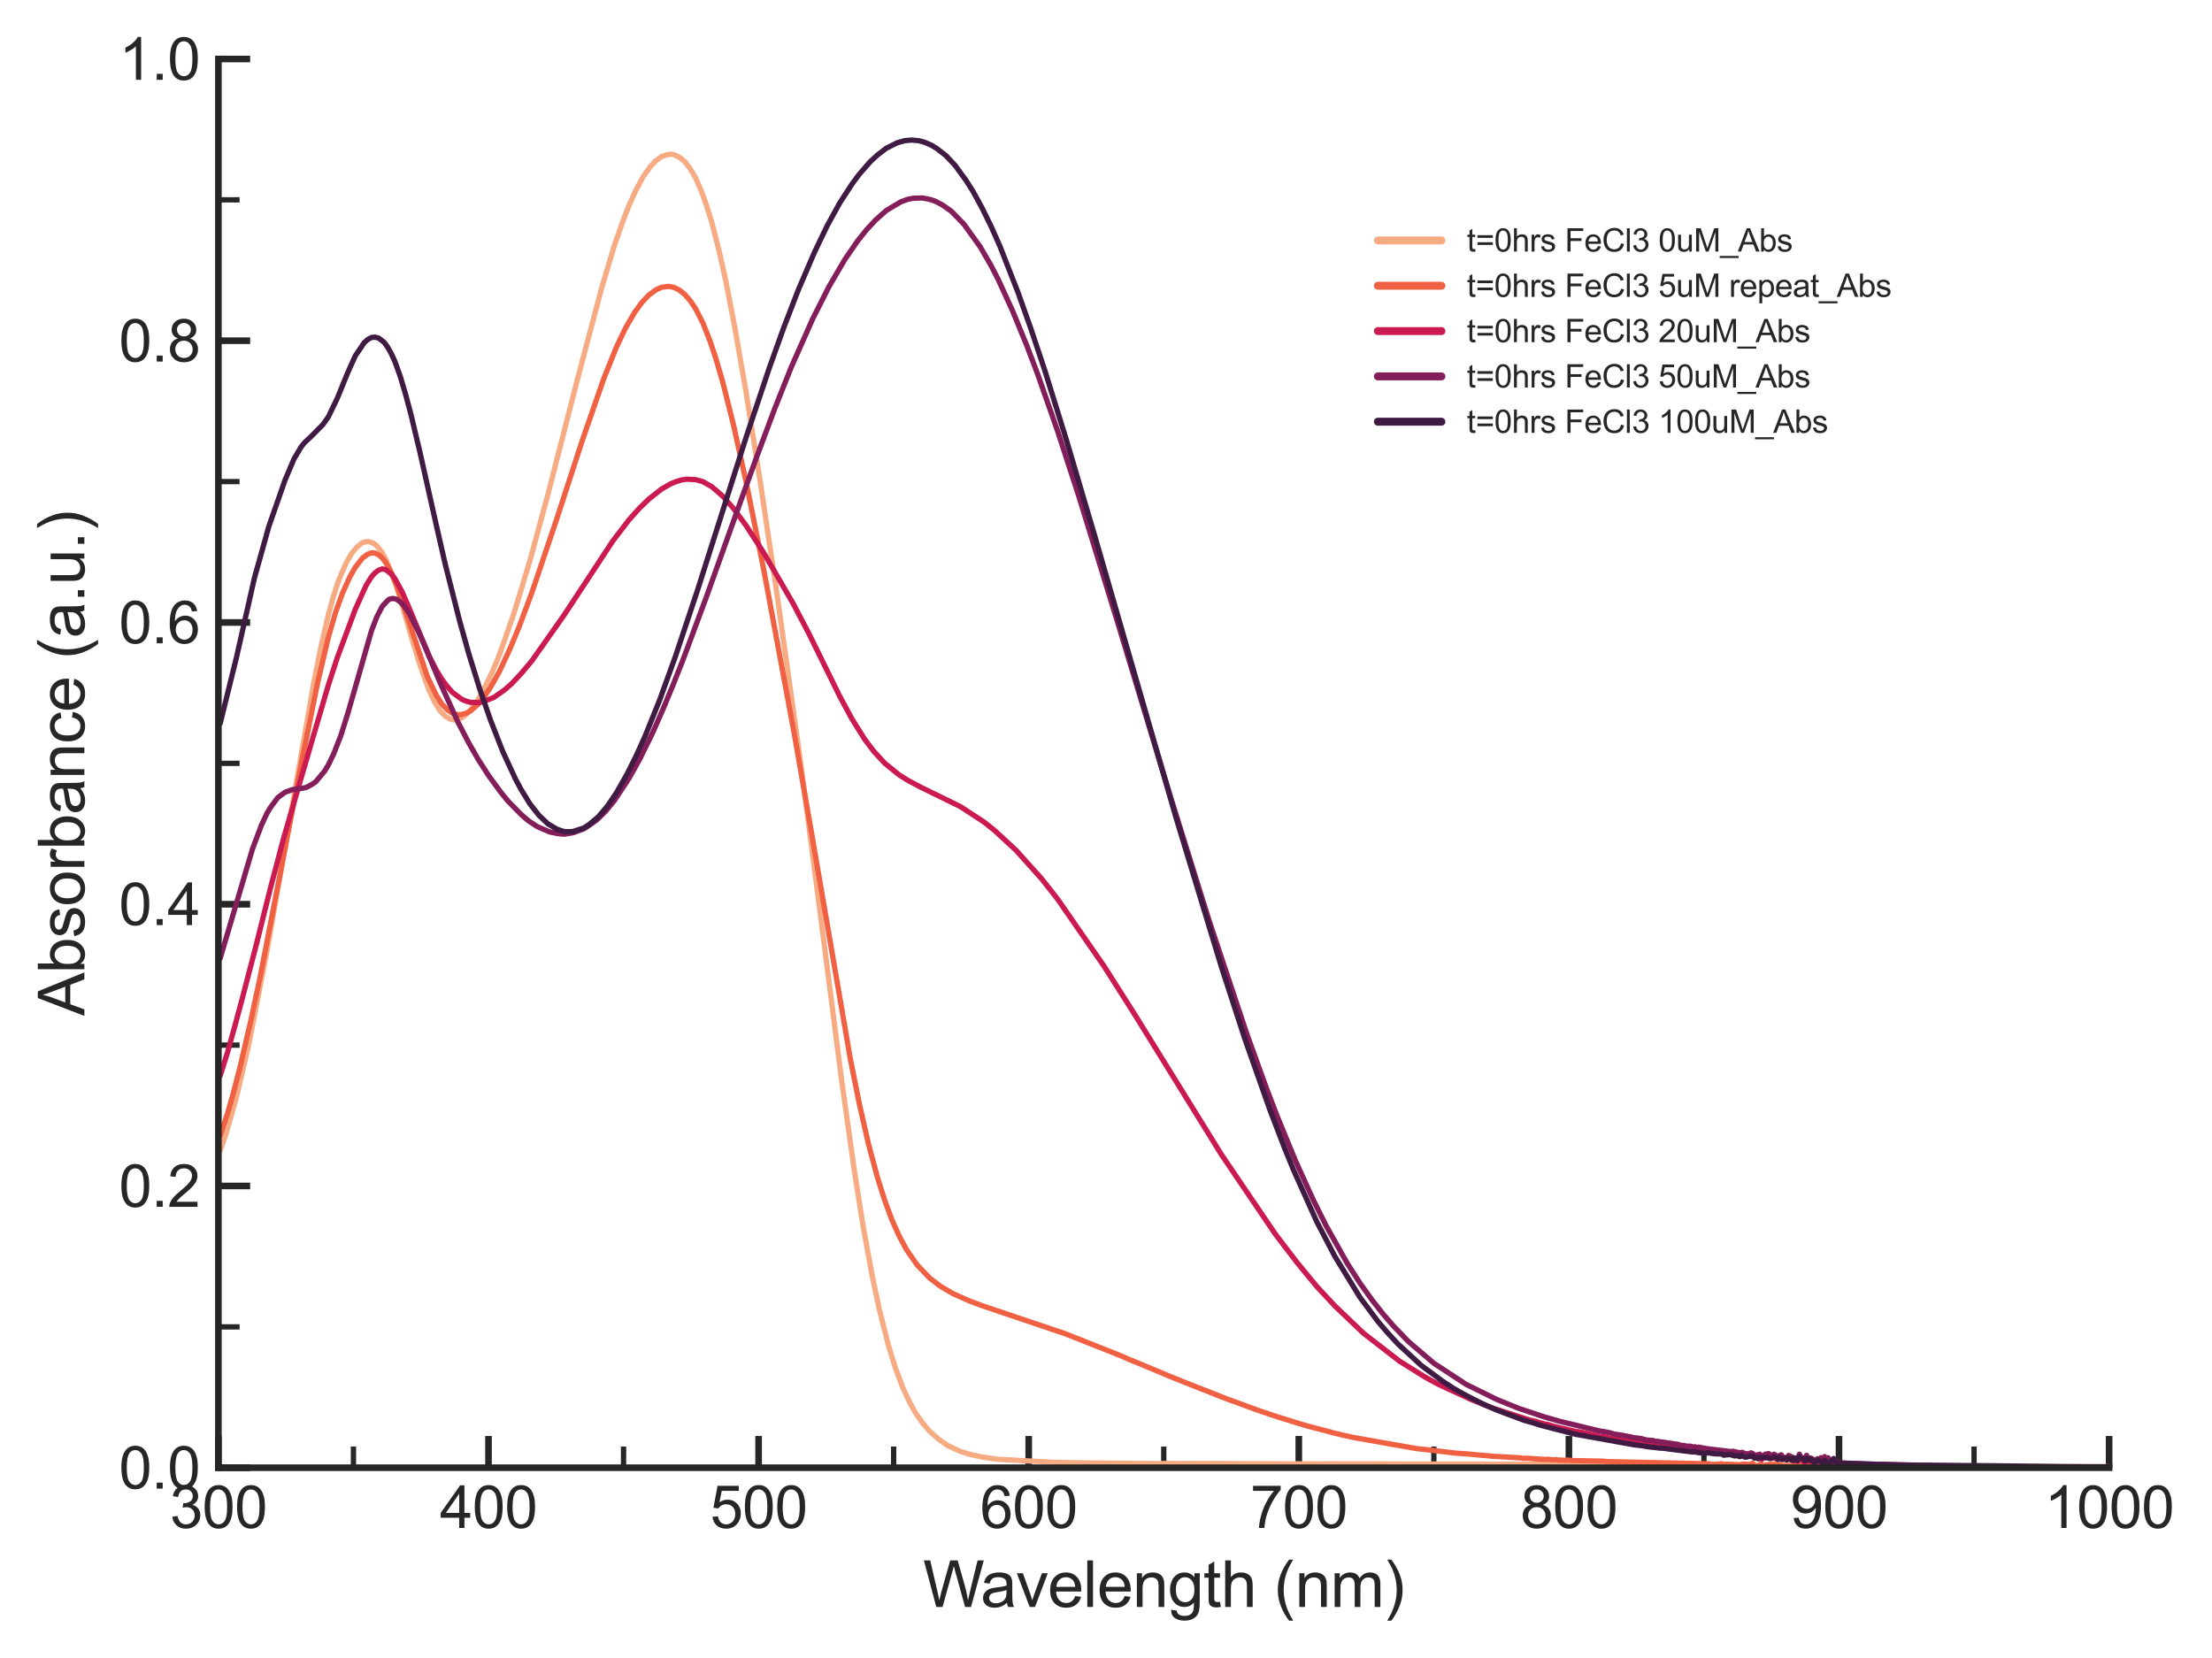 <?xml version="1.0" encoding="utf-8" standalone="no"?>
<!DOCTYPE svg PUBLIC "-//W3C//DTD SVG 1.1//EN"
  "http://www.w3.org/Graphics/SVG/1.1/DTD/svg11.dtd">
<svg xmlns:xlink="http://www.w3.org/1999/xlink" width="417.805pt" height="313.27pt" viewBox="0 0 417.805 313.27" xmlns="http://www.w3.org/2000/svg" version="1.1">
 <defs>
  <style type="text/css">*{stroke-linejoin: round; stroke-linecap: butt}</style>
 </defs>
 <g id="figure_1">
  <g id="patch_1">
   <path d="M 0 313.27 
L 417.805 313.27 
L 417.805 0 
L 0 0 
z
" style="fill: #ffffff"/>
  </g>
  <g id="axes_1">
   <g id="patch_2">
    <path d="M 41.251 277.249 
L 398.371 277.249 
L 398.371 11.137 
L 41.251 11.137 
z
" style="fill: #ffffff"/>
   </g>
   <g id="matplotlib.axis_1">
    <g id="xtick_1">
     <g id="line2d_1">
      <defs>
       <path id="mb8a8bdc6ad" d="M 0 0 
L 0 -6 
" style="stroke: #262626; stroke-width: 1.25"/>
      </defs>
      <g>
       <use xlink:href="#mb8a8bdc6ad" x="41.251" y="277.249" style="fill: #262626; stroke: #262626; stroke-width: 1.25"/>
      </g>
     </g>
     <g id="text_1">
      <!-- 300 -->
      <g style="fill: #262626" transform="translate(32.076 288.622) scale(0.11 -0.11)">
       <defs>
        <path id="ArialMT-33" d="M 269 1209 
L 831 1284 
Q 928 806 1161 595 
Q 1394 384 1728 384 
Q 2125 384 2398 659 
Q 2672 934 2672 1341 
Q 2672 1728 2419 1979 
Q 2166 2231 1775 2231 
Q 1616 2231 1378 2169 
L 1441 2663 
Q 1497 2656 1531 2656 
Q 1891 2656 2178 2843 
Q 2466 3031 2466 3422 
Q 2466 3731 2256 3934 
Q 2047 4138 1716 4138 
Q 1388 4138 1169 3931 
Q 950 3725 888 3313 
L 325 3413 
Q 428 3978 793 4289 
Q 1159 4600 1703 4600 
Q 2078 4600 2393 4439 
Q 2709 4278 2876 4000 
Q 3044 3722 3044 3409 
Q 3044 3113 2884 2869 
Q 2725 2625 2413 2481 
Q 2819 2388 3044 2092 
Q 3269 1797 3269 1353 
Q 3269 753 2831 336 
Q 2394 -81 1725 -81 
Q 1122 -81 723 278 
Q 325 638 269 1209 
z
" transform="scale(0.016)"/>
        <path id="ArialMT-30" d="M 266 2259 
Q 266 3072 433 3567 
Q 600 4063 929 4331 
Q 1259 4600 1759 4600 
Q 2128 4600 2406 4451 
Q 2684 4303 2865 4023 
Q 3047 3744 3150 3342 
Q 3253 2941 3253 2259 
Q 3253 1453 3087 958 
Q 2922 463 2592 192 
Q 2263 -78 1759 -78 
Q 1097 -78 719 397 
Q 266 969 266 2259 
z
M 844 2259 
Q 844 1131 1108 757 
Q 1372 384 1759 384 
Q 2147 384 2411 759 
Q 2675 1134 2675 2259 
Q 2675 3391 2411 3762 
Q 2147 4134 1753 4134 
Q 1366 4134 1134 3806 
Q 844 3388 844 2259 
z
" transform="scale(0.016)"/>
       </defs>
       <use xlink:href="#ArialMT-33"/>
       <use xlink:href="#ArialMT-30" x="55.615"/>
       <use xlink:href="#ArialMT-30" x="111.23"/>
      </g>
     </g>
    </g>
    <g id="xtick_2">
     <g id="line2d_2">
      <g>
       <use xlink:href="#mb8a8bdc6ad" x="92.268" y="277.249" style="fill: #262626; stroke: #262626; stroke-width: 1.25"/>
      </g>
     </g>
     <g id="text_2">
      <!-- 400 -->
      <g style="fill: #262626" transform="translate(83.093 288.622) scale(0.11 -0.11)">
       <defs>
        <path id="ArialMT-34" d="M 2069 0 
L 2069 1097 
L 81 1097 
L 81 1613 
L 2172 4581 
L 2631 4581 
L 2631 1613 
L 3250 1613 
L 3250 1097 
L 2631 1097 
L 2631 0 
L 2069 0 
z
M 2069 1613 
L 2069 3678 
L 634 1613 
L 2069 1613 
z
" transform="scale(0.016)"/>
       </defs>
       <use xlink:href="#ArialMT-34"/>
       <use xlink:href="#ArialMT-30" x="55.615"/>
       <use xlink:href="#ArialMT-30" x="111.23"/>
      </g>
     </g>
    </g>
    <g id="xtick_3">
     <g id="line2d_3">
      <g>
       <use xlink:href="#mb8a8bdc6ad" x="143.286" y="277.249" style="fill: #262626; stroke: #262626; stroke-width: 1.25"/>
      </g>
     </g>
     <g id="text_3">
      <!-- 500 -->
      <g style="fill: #262626" transform="translate(134.11 288.622) scale(0.11 -0.11)">
       <defs>
        <path id="ArialMT-35" d="M 266 1200 
L 856 1250 
Q 922 819 1161 601 
Q 1400 384 1738 384 
Q 2144 384 2425 690 
Q 2706 997 2706 1503 
Q 2706 1984 2436 2262 
Q 2166 2541 1728 2541 
Q 1456 2541 1237 2417 
Q 1019 2294 894 2097 
L 366 2166 
L 809 4519 
L 3088 4519 
L 3088 3981 
L 1259 3981 
L 1013 2750 
Q 1425 3038 1878 3038 
Q 2478 3038 2890 2622 
Q 3303 2206 3303 1553 
Q 3303 931 2941 478 
Q 2500 -78 1738 -78 
Q 1113 -78 717 272 
Q 322 622 266 1200 
z
" transform="scale(0.016)"/>
       </defs>
       <use xlink:href="#ArialMT-35"/>
       <use xlink:href="#ArialMT-30" x="55.615"/>
       <use xlink:href="#ArialMT-30" x="111.23"/>
      </g>
     </g>
    </g>
    <g id="xtick_4">
     <g id="line2d_4">
      <g>
       <use xlink:href="#mb8a8bdc6ad" x="194.303" y="277.249" style="fill: #262626; stroke: #262626; stroke-width: 1.25"/>
      </g>
     </g>
     <g id="text_4">
      <!-- 600 -->
      <g style="fill: #262626" transform="translate(185.127 288.622) scale(0.11 -0.11)">
       <defs>
        <path id="ArialMT-36" d="M 3184 3459 
L 2625 3416 
Q 2550 3747 2413 3897 
Q 2184 4138 1850 4138 
Q 1581 4138 1378 3988 
Q 1113 3794 959 3422 
Q 806 3050 800 2363 
Q 1003 2672 1297 2822 
Q 1591 2972 1913 2972 
Q 2475 2972 2870 2558 
Q 3266 2144 3266 1488 
Q 3266 1056 3080 686 
Q 2894 316 2569 119 
Q 2244 -78 1831 -78 
Q 1128 -78 684 439 
Q 241 956 241 2144 
Q 241 3472 731 4075 
Q 1159 4600 1884 4600 
Q 2425 4600 2770 4297 
Q 3116 3994 3184 3459 
z
M 888 1484 
Q 888 1194 1011 928 
Q 1134 663 1356 523 
Q 1578 384 1822 384 
Q 2178 384 2434 671 
Q 2691 959 2691 1453 
Q 2691 1928 2437 2201 
Q 2184 2475 1800 2475 
Q 1419 2475 1153 2201 
Q 888 1928 888 1484 
z
" transform="scale(0.016)"/>
       </defs>
       <use xlink:href="#ArialMT-36"/>
       <use xlink:href="#ArialMT-30" x="55.615"/>
       <use xlink:href="#ArialMT-30" x="111.23"/>
      </g>
     </g>
    </g>
    <g id="xtick_5">
     <g id="line2d_5">
      <g>
       <use xlink:href="#mb8a8bdc6ad" x="245.32" y="277.249" style="fill: #262626; stroke: #262626; stroke-width: 1.25"/>
      </g>
     </g>
     <g id="text_5">
      <!-- 700 -->
      <g style="fill: #262626" transform="translate(236.144 288.622) scale(0.11 -0.11)">
       <defs>
        <path id="ArialMT-37" d="M 303 3981 
L 303 4522 
L 3269 4522 
L 3269 4084 
Q 2831 3619 2401 2847 
Q 1972 2075 1738 1259 
Q 1569 684 1522 0 
L 944 0 
Q 953 541 1156 1306 
Q 1359 2072 1739 2783 
Q 2119 3494 2547 3981 
L 303 3981 
z
" transform="scale(0.016)"/>
       </defs>
       <use xlink:href="#ArialMT-37"/>
       <use xlink:href="#ArialMT-30" x="55.615"/>
       <use xlink:href="#ArialMT-30" x="111.23"/>
      </g>
     </g>
    </g>
    <g id="xtick_6">
     <g id="line2d_6">
      <g>
       <use xlink:href="#mb8a8bdc6ad" x="296.337" y="277.249" style="fill: #262626; stroke: #262626; stroke-width: 1.25"/>
      </g>
     </g>
     <g id="text_6">
      <!-- 800 -->
      <g style="fill: #262626" transform="translate(287.161 288.622) scale(0.11 -0.11)">
       <defs>
        <path id="ArialMT-38" d="M 1131 2484 
Q 781 2613 612 2850 
Q 444 3088 444 3419 
Q 444 3919 803 4259 
Q 1163 4600 1759 4600 
Q 2359 4600 2725 4251 
Q 3091 3903 3091 3403 
Q 3091 3084 2923 2848 
Q 2756 2613 2416 2484 
Q 2838 2347 3058 2040 
Q 3278 1734 3278 1309 
Q 3278 722 2862 322 
Q 2447 -78 1769 -78 
Q 1091 -78 675 323 
Q 259 725 259 1325 
Q 259 1772 486 2073 
Q 713 2375 1131 2484 
z
M 1019 3438 
Q 1019 3113 1228 2906 
Q 1438 2700 1772 2700 
Q 2097 2700 2305 2904 
Q 2513 3109 2513 3406 
Q 2513 3716 2298 3927 
Q 2084 4138 1766 4138 
Q 1444 4138 1231 3931 
Q 1019 3725 1019 3438 
z
M 838 1322 
Q 838 1081 952 856 
Q 1066 631 1291 507 
Q 1516 384 1775 384 
Q 2178 384 2440 643 
Q 2703 903 2703 1303 
Q 2703 1709 2433 1975 
Q 2163 2241 1756 2241 
Q 1359 2241 1098 1978 
Q 838 1716 838 1322 
z
" transform="scale(0.016)"/>
       </defs>
       <use xlink:href="#ArialMT-38"/>
       <use xlink:href="#ArialMT-30" x="55.615"/>
       <use xlink:href="#ArialMT-30" x="111.23"/>
      </g>
     </g>
    </g>
    <g id="xtick_7">
     <g id="line2d_7">
      <g>
       <use xlink:href="#mb8a8bdc6ad" x="347.354" y="277.249" style="fill: #262626; stroke: #262626; stroke-width: 1.25"/>
      </g>
     </g>
     <g id="text_7">
      <!-- 900 -->
      <g style="fill: #262626" transform="translate(338.179 288.622) scale(0.11 -0.11)">
       <defs>
        <path id="ArialMT-39" d="M 350 1059 
L 891 1109 
Q 959 728 1153 556 
Q 1347 384 1650 384 
Q 1909 384 2104 503 
Q 2300 622 2425 820 
Q 2550 1019 2634 1356 
Q 2719 1694 2719 2044 
Q 2719 2081 2716 2156 
Q 2547 1888 2255 1720 
Q 1963 1553 1622 1553 
Q 1053 1553 659 1965 
Q 266 2378 266 3053 
Q 266 3750 677 4175 
Q 1088 4600 1706 4600 
Q 2153 4600 2523 4359 
Q 2894 4119 3086 3673 
Q 3278 3228 3278 2384 
Q 3278 1506 3087 986 
Q 2897 466 2520 194 
Q 2144 -78 1638 -78 
Q 1100 -78 759 220 
Q 419 519 350 1059 
z
M 2653 3081 
Q 2653 3566 2395 3850 
Q 2138 4134 1775 4134 
Q 1400 4134 1122 3828 
Q 844 3522 844 3034 
Q 844 2597 1108 2323 
Q 1372 2050 1759 2050 
Q 2150 2050 2401 2323 
Q 2653 2597 2653 3081 
z
" transform="scale(0.016)"/>
       </defs>
       <use xlink:href="#ArialMT-39"/>
       <use xlink:href="#ArialMT-30" x="55.615"/>
       <use xlink:href="#ArialMT-30" x="111.23"/>
      </g>
     </g>
    </g>
    <g id="xtick_8">
     <g id="line2d_8">
      <g>
       <use xlink:href="#mb8a8bdc6ad" x="398.371" y="277.249" style="fill: #262626; stroke: #262626; stroke-width: 1.25"/>
      </g>
     </g>
     <g id="text_8">
      <!-- 1000 -->
      <g style="fill: #262626" transform="translate(386.137 288.622) scale(0.11 -0.11)">
       <defs>
        <path id="ArialMT-31" d="M 2384 0 
L 1822 0 
L 1822 3584 
Q 1619 3391 1289 3197 
Q 959 3003 697 2906 
L 697 3450 
Q 1169 3672 1522 3987 
Q 1875 4303 2022 4600 
L 2384 4600 
L 2384 0 
z
" transform="scale(0.016)"/>
       </defs>
       <use xlink:href="#ArialMT-31"/>
       <use xlink:href="#ArialMT-30" x="55.615"/>
       <use xlink:href="#ArialMT-30" x="111.23"/>
       <use xlink:href="#ArialMT-30" x="166.846"/>
      </g>
     </g>
    </g>
    <g id="xtick_9">
     <g id="line2d_9">
      <defs>
       <path id="me069071621" d="M 0 0 
L 0 -4 
" style="stroke: #262626"/>
      </defs>
      <g>
       <use xlink:href="#me069071621" x="66.76" y="277.249" style="fill: #262626; stroke: #262626"/>
      </g>
     </g>
    </g>
    <g id="xtick_10">
     <g id="line2d_10">
      <g>
       <use xlink:href="#me069071621" x="117.777" y="277.249" style="fill: #262626; stroke: #262626"/>
      </g>
     </g>
    </g>
    <g id="xtick_11">
     <g id="line2d_11">
      <g>
       <use xlink:href="#me069071621" x="168.794" y="277.249" style="fill: #262626; stroke: #262626"/>
      </g>
     </g>
    </g>
    <g id="xtick_12">
     <g id="line2d_12">
      <g>
       <use xlink:href="#me069071621" x="219.811" y="277.249" style="fill: #262626; stroke: #262626"/>
      </g>
     </g>
    </g>
    <g id="xtick_13">
     <g id="line2d_13">
      <g>
       <use xlink:href="#me069071621" x="270.828" y="277.249" style="fill: #262626; stroke: #262626"/>
      </g>
     </g>
    </g>
    <g id="xtick_14">
     <g id="line2d_14">
      <g>
       <use xlink:href="#me069071621" x="321.846" y="277.249" style="fill: #262626; stroke: #262626"/>
      </g>
     </g>
    </g>
    <g id="xtick_15">
     <g id="line2d_15">
      <g>
       <use xlink:href="#me069071621" x="372.863" y="277.249" style="fill: #262626; stroke: #262626"/>
      </g>
     </g>
    </g>
    <g id="text_9">
     <!-- Wavelength (nm) -->
     <g style="fill: #262626" transform="translate(174.357 303.544) scale(0.12 -0.12)">
      <defs>
       <path id="ArialMT-57" d="M 1294 0 
L 78 4581 
L 700 4581 
L 1397 1578 
Q 1509 1106 1591 641 
Q 1766 1375 1797 1488 
L 2669 4581 
L 3400 4581 
L 4056 2263 
Q 4303 1400 4413 641 
Q 4500 1075 4641 1638 
L 5359 4581 
L 5969 4581 
L 4713 0 
L 4128 0 
L 3163 3491 
Q 3041 3928 3019 4028 
Q 2947 3713 2884 3491 
L 1913 0 
L 1294 0 
z
" transform="scale(0.016)"/>
       <path id="ArialMT-61" d="M 2588 409 
Q 2275 144 1986 34 
Q 1697 -75 1366 -75 
Q 819 -75 525 192 
Q 231 459 231 875 
Q 231 1119 342 1320 
Q 453 1522 633 1644 
Q 813 1766 1038 1828 
Q 1203 1872 1538 1913 
Q 2219 1994 2541 2106 
Q 2544 2222 2544 2253 
Q 2544 2597 2384 2738 
Q 2169 2928 1744 2928 
Q 1347 2928 1158 2789 
Q 969 2650 878 2297 
L 328 2372 
Q 403 2725 575 2942 
Q 747 3159 1072 3276 
Q 1397 3394 1825 3394 
Q 2250 3394 2515 3294 
Q 2781 3194 2906 3042 
Q 3031 2891 3081 2659 
Q 3109 2516 3109 2141 
L 3109 1391 
Q 3109 606 3145 398 
Q 3181 191 3288 0 
L 2700 0 
Q 2613 175 2588 409 
z
M 2541 1666 
Q 2234 1541 1622 1453 
Q 1275 1403 1131 1340 
Q 988 1278 909 1158 
Q 831 1038 831 891 
Q 831 666 1001 516 
Q 1172 366 1500 366 
Q 1825 366 2078 508 
Q 2331 650 2450 897 
Q 2541 1088 2541 1459 
L 2541 1666 
z
" transform="scale(0.016)"/>
       <path id="ArialMT-76" d="M 1344 0 
L 81 3319 
L 675 3319 
L 1388 1331 
Q 1503 1009 1600 663 
Q 1675 925 1809 1294 
L 2547 3319 
L 3125 3319 
L 1869 0 
L 1344 0 
z
" transform="scale(0.016)"/>
       <path id="ArialMT-65" d="M 2694 1069 
L 3275 997 
Q 3138 488 2766 206 
Q 2394 -75 1816 -75 
Q 1088 -75 661 373 
Q 234 822 234 1631 
Q 234 2469 665 2931 
Q 1097 3394 1784 3394 
Q 2450 3394 2872 2941 
Q 3294 2488 3294 1666 
Q 3294 1616 3291 1516 
L 816 1516 
Q 847 969 1125 678 
Q 1403 388 1819 388 
Q 2128 388 2347 550 
Q 2566 713 2694 1069 
z
M 847 1978 
L 2700 1978 
Q 2663 2397 2488 2606 
Q 2219 2931 1791 2931 
Q 1403 2931 1139 2672 
Q 875 2413 847 1978 
z
" transform="scale(0.016)"/>
       <path id="ArialMT-6c" d="M 409 0 
L 409 4581 
L 972 4581 
L 972 0 
L 409 0 
z
" transform="scale(0.016)"/>
       <path id="ArialMT-6e" d="M 422 0 
L 422 3319 
L 928 3319 
L 928 2847 
Q 1294 3394 1984 3394 
Q 2284 3394 2536 3286 
Q 2788 3178 2913 3003 
Q 3038 2828 3088 2588 
Q 3119 2431 3119 2041 
L 3119 0 
L 2556 0 
L 2556 2019 
Q 2556 2363 2490 2533 
Q 2425 2703 2258 2804 
Q 2091 2906 1866 2906 
Q 1506 2906 1245 2678 
Q 984 2450 984 1813 
L 984 0 
L 422 0 
z
" transform="scale(0.016)"/>
       <path id="ArialMT-67" d="M 319 -275 
L 866 -356 
Q 900 -609 1056 -725 
Q 1266 -881 1628 -881 
Q 2019 -881 2231 -725 
Q 2444 -569 2519 -288 
Q 2563 -116 2559 434 
Q 2191 0 1641 0 
Q 956 0 581 494 
Q 206 988 206 1678 
Q 206 2153 378 2554 
Q 550 2956 876 3175 
Q 1203 3394 1644 3394 
Q 2231 3394 2613 2919 
L 2613 3319 
L 3131 3319 
L 3131 450 
Q 3131 -325 2973 -648 
Q 2816 -972 2473 -1159 
Q 2131 -1347 1631 -1347 
Q 1038 -1347 672 -1080 
Q 306 -813 319 -275 
z
M 784 1719 
Q 784 1066 1043 766 
Q 1303 466 1694 466 
Q 2081 466 2343 764 
Q 2606 1063 2606 1700 
Q 2606 2309 2336 2618 
Q 2066 2928 1684 2928 
Q 1309 2928 1046 2623 
Q 784 2319 784 1719 
z
" transform="scale(0.016)"/>
       <path id="ArialMT-74" d="M 1650 503 
L 1731 6 
Q 1494 -44 1306 -44 
Q 1000 -44 831 53 
Q 663 150 594 308 
Q 525 466 525 972 
L 525 2881 
L 113 2881 
L 113 3319 
L 525 3319 
L 525 4141 
L 1084 4478 
L 1084 3319 
L 1650 3319 
L 1650 2881 
L 1084 2881 
L 1084 941 
Q 1084 700 1114 631 
Q 1144 563 1211 522 
Q 1278 481 1403 481 
Q 1497 481 1650 503 
z
" transform="scale(0.016)"/>
       <path id="ArialMT-68" d="M 422 0 
L 422 4581 
L 984 4581 
L 984 2938 
Q 1378 3394 1978 3394 
Q 2347 3394 2619 3248 
Q 2891 3103 3008 2847 
Q 3125 2591 3125 2103 
L 3125 0 
L 2563 0 
L 2563 2103 
Q 2563 2525 2380 2717 
Q 2197 2909 1863 2909 
Q 1613 2909 1392 2779 
Q 1172 2650 1078 2428 
Q 984 2206 984 1816 
L 984 0 
L 422 0 
z
" transform="scale(0.016)"/>
       <path id="ArialMT-20" transform="scale(0.016)"/>
       <path id="ArialMT-28" d="M 1497 -1347 
Q 1031 -759 709 28 
Q 388 816 388 1659 
Q 388 2403 628 3084 
Q 909 3875 1497 4659 
L 1900 4659 
Q 1522 4009 1400 3731 
Q 1209 3300 1100 2831 
Q 966 2247 966 1656 
Q 966 153 1900 -1347 
L 1497 -1347 
z
" transform="scale(0.016)"/>
       <path id="ArialMT-6d" d="M 422 0 
L 422 3319 
L 925 3319 
L 925 2853 
Q 1081 3097 1340 3245 
Q 1600 3394 1931 3394 
Q 2300 3394 2536 3241 
Q 2772 3088 2869 2813 
Q 3263 3394 3894 3394 
Q 4388 3394 4653 3120 
Q 4919 2847 4919 2278 
L 4919 0 
L 4359 0 
L 4359 2091 
Q 4359 2428 4304 2576 
Q 4250 2725 4106 2815 
Q 3963 2906 3769 2906 
Q 3419 2906 3187 2673 
Q 2956 2441 2956 1928 
L 2956 0 
L 2394 0 
L 2394 2156 
Q 2394 2531 2256 2718 
Q 2119 2906 1806 2906 
Q 1569 2906 1367 2781 
Q 1166 2656 1075 2415 
Q 984 2175 984 1722 
L 984 0 
L 422 0 
z
" transform="scale(0.016)"/>
       <path id="ArialMT-29" d="M 791 -1347 
L 388 -1347 
Q 1322 153 1322 1656 
Q 1322 2244 1188 2822 
Q 1081 3291 891 3722 
Q 769 4003 388 4659 
L 791 4659 
Q 1378 3875 1659 3084 
Q 1900 2403 1900 1659 
Q 1900 816 1576 28 
Q 1253 -759 791 -1347 
z
" transform="scale(0.016)"/>
      </defs>
      <use xlink:href="#ArialMT-57"/>
      <use xlink:href="#ArialMT-61" x="90.635"/>
      <use xlink:href="#ArialMT-76" x="146.25"/>
      <use xlink:href="#ArialMT-65" x="196.25"/>
      <use xlink:href="#ArialMT-6c" x="251.865"/>
      <use xlink:href="#ArialMT-65" x="274.082"/>
      <use xlink:href="#ArialMT-6e" x="329.697"/>
      <use xlink:href="#ArialMT-67" x="385.312"/>
      <use xlink:href="#ArialMT-74" x="440.928"/>
      <use xlink:href="#ArialMT-68" x="468.711"/>
      <use xlink:href="#ArialMT-20" x="524.326"/>
      <use xlink:href="#ArialMT-28" x="552.109"/>
      <use xlink:href="#ArialMT-6e" x="585.41"/>
      <use xlink:href="#ArialMT-6d" x="641.025"/>
      <use xlink:href="#ArialMT-29" x="724.326"/>
     </g>
    </g>
   </g>
   <g id="matplotlib.axis_2">
    <g id="ytick_1">
     <g id="line2d_16">
      <defs>
       <path id="md962af98b5" d="M 0 0 
L 6 0 
" style="stroke: #262626; stroke-width: 1.25"/>
      </defs>
      <g>
       <use xlink:href="#md962af98b5" x="41.251" y="277.249" style="fill: #262626; stroke: #262626; stroke-width: 1.25"/>
      </g>
     </g>
     <g id="text_10">
      <!-- 0.0 -->
      <g style="fill: #262626" transform="translate(22.461 281.186) scale(0.11 -0.11)">
       <defs>
        <path id="ArialMT-2e" d="M 581 0 
L 581 641 
L 1222 641 
L 1222 0 
L 581 0 
z
" transform="scale(0.016)"/>
       </defs>
       <use xlink:href="#ArialMT-30"/>
       <use xlink:href="#ArialMT-2e" x="55.615"/>
       <use xlink:href="#ArialMT-30" x="83.398"/>
      </g>
     </g>
    </g>
    <g id="ytick_2">
     <g id="line2d_17">
      <g>
       <use xlink:href="#md962af98b5" x="41.251" y="224.026" style="fill: #262626; stroke: #262626; stroke-width: 1.25"/>
      </g>
     </g>
     <g id="text_11">
      <!-- 0.2 -->
      <g style="fill: #262626" transform="translate(22.461 227.963) scale(0.11 -0.11)">
       <defs>
        <path id="ArialMT-32" d="M 3222 541 
L 3222 0 
L 194 0 
Q 188 203 259 391 
Q 375 700 629 1000 
Q 884 1300 1366 1694 
Q 2113 2306 2375 2664 
Q 2638 3022 2638 3341 
Q 2638 3675 2398 3904 
Q 2159 4134 1775 4134 
Q 1369 4134 1125 3890 
Q 881 3647 878 3216 
L 300 3275 
Q 359 3922 746 4261 
Q 1134 4600 1788 4600 
Q 2447 4600 2831 4234 
Q 3216 3869 3216 3328 
Q 3216 3053 3103 2787 
Q 2991 2522 2730 2228 
Q 2469 1934 1863 1422 
Q 1356 997 1212 845 
Q 1069 694 975 541 
L 3222 541 
z
" transform="scale(0.016)"/>
       </defs>
       <use xlink:href="#ArialMT-30"/>
       <use xlink:href="#ArialMT-2e" x="55.615"/>
       <use xlink:href="#ArialMT-32" x="83.398"/>
      </g>
     </g>
    </g>
    <g id="ytick_3">
     <g id="line2d_18">
      <g>
       <use xlink:href="#md962af98b5" x="41.251" y="170.804" style="fill: #262626; stroke: #262626; stroke-width: 1.25"/>
      </g>
     </g>
     <g id="text_12">
      <!-- 0.4 -->
      <g style="fill: #262626" transform="translate(22.461 174.741) scale(0.11 -0.11)">
       <use xlink:href="#ArialMT-30"/>
       <use xlink:href="#ArialMT-2e" x="55.615"/>
       <use xlink:href="#ArialMT-34" x="83.398"/>
      </g>
     </g>
    </g>
    <g id="ytick_4">
     <g id="line2d_19">
      <g>
       <use xlink:href="#md962af98b5" x="41.251" y="117.582" style="fill: #262626; stroke: #262626; stroke-width: 1.25"/>
      </g>
     </g>
     <g id="text_13">
      <!-- 0.6 -->
      <g style="fill: #262626" transform="translate(22.461 121.518) scale(0.11 -0.11)">
       <use xlink:href="#ArialMT-30"/>
       <use xlink:href="#ArialMT-2e" x="55.615"/>
       <use xlink:href="#ArialMT-36" x="83.398"/>
      </g>
     </g>
    </g>
    <g id="ytick_5">
     <g id="line2d_20">
      <g>
       <use xlink:href="#md962af98b5" x="41.251" y="64.359" style="fill: #262626; stroke: #262626; stroke-width: 1.25"/>
      </g>
     </g>
     <g id="text_14">
      <!-- 0.8 -->
      <g style="fill: #262626" transform="translate(22.461 68.296) scale(0.11 -0.11)">
       <use xlink:href="#ArialMT-30"/>
       <use xlink:href="#ArialMT-2e" x="55.615"/>
       <use xlink:href="#ArialMT-38" x="83.398"/>
      </g>
     </g>
    </g>
    <g id="ytick_6">
     <g id="line2d_21">
      <g>
       <use xlink:href="#md962af98b5" x="41.251" y="11.137" style="fill: #262626; stroke: #262626; stroke-width: 1.25"/>
      </g>
     </g>
     <g id="text_15">
      <!-- 1.0 -->
      <g style="fill: #262626" transform="translate(22.461 15.074) scale(0.11 -0.11)">
       <use xlink:href="#ArialMT-31"/>
       <use xlink:href="#ArialMT-2e" x="55.615"/>
       <use xlink:href="#ArialMT-30" x="83.398"/>
      </g>
     </g>
    </g>
    <g id="ytick_7">
     <g id="line2d_22">
      <defs>
       <path id="mc44e0203b0" d="M 0 0 
L 4 0 
" style="stroke: #262626"/>
      </defs>
      <g>
       <use xlink:href="#mc44e0203b0" x="41.251" y="250.638" style="fill: #262626; stroke: #262626"/>
      </g>
     </g>
    </g>
    <g id="ytick_8">
     <g id="line2d_23">
      <g>
       <use xlink:href="#mc44e0203b0" x="41.251" y="197.415" style="fill: #262626; stroke: #262626"/>
      </g>
     </g>
    </g>
    <g id="ytick_9">
     <g id="line2d_24">
      <g>
       <use xlink:href="#mc44e0203b0" x="41.251" y="144.193" style="fill: #262626; stroke: #262626"/>
      </g>
     </g>
    </g>
    <g id="ytick_10">
     <g id="line2d_25">
      <g>
       <use xlink:href="#mc44e0203b0" x="41.251" y="90.97" style="fill: #262626; stroke: #262626"/>
      </g>
     </g>
    </g>
    <g id="ytick_11">
     <g id="line2d_26">
      <g>
       <use xlink:href="#mc44e0203b0" x="41.251" y="37.748" style="fill: #262626; stroke: #262626"/>
      </g>
     </g>
    </g>
    <g id="text_16">
     <!-- Absorbance (a.u.) -->
     <g style="fill: #262626" transform="translate(15.936 191.882) rotate(-90) scale(0.12 -0.12)">
      <defs>
       <path id="ArialMT-41" d="M -9 0 
L 1750 4581 
L 2403 4581 
L 4278 0 
L 3588 0 
L 3053 1388 
L 1138 1388 
L 634 0 
L -9 0 
z
M 1313 1881 
L 2866 1881 
L 2388 3150 
Q 2169 3728 2063 4100 
Q 1975 3659 1816 3225 
L 1313 1881 
z
" transform="scale(0.016)"/>
       <path id="ArialMT-62" d="M 941 0 
L 419 0 
L 419 4581 
L 981 4581 
L 981 2947 
Q 1338 3394 1891 3394 
Q 2197 3394 2470 3270 
Q 2744 3147 2920 2923 
Q 3097 2700 3197 2384 
Q 3297 2069 3297 1709 
Q 3297 856 2875 390 
Q 2453 -75 1863 -75 
Q 1275 -75 941 416 
L 941 0 
z
M 934 1684 
Q 934 1088 1097 822 
Q 1363 388 1816 388 
Q 2184 388 2453 708 
Q 2722 1028 2722 1663 
Q 2722 2313 2464 2622 
Q 2206 2931 1841 2931 
Q 1472 2931 1203 2611 
Q 934 2291 934 1684 
z
" transform="scale(0.016)"/>
       <path id="ArialMT-73" d="M 197 991 
L 753 1078 
Q 800 744 1014 566 
Q 1228 388 1613 388 
Q 2000 388 2187 545 
Q 2375 703 2375 916 
Q 2375 1106 2209 1216 
Q 2094 1291 1634 1406 
Q 1016 1563 777 1677 
Q 538 1791 414 1992 
Q 291 2194 291 2438 
Q 291 2659 392 2848 
Q 494 3038 669 3163 
Q 800 3259 1026 3326 
Q 1253 3394 1513 3394 
Q 1903 3394 2198 3281 
Q 2494 3169 2634 2976 
Q 2775 2784 2828 2463 
L 2278 2388 
Q 2241 2644 2061 2787 
Q 1881 2931 1553 2931 
Q 1166 2931 1000 2803 
Q 834 2675 834 2503 
Q 834 2394 903 2306 
Q 972 2216 1119 2156 
Q 1203 2125 1616 2013 
Q 2213 1853 2448 1751 
Q 2684 1650 2818 1456 
Q 2953 1263 2953 975 
Q 2953 694 2789 445 
Q 2625 197 2315 61 
Q 2006 -75 1616 -75 
Q 969 -75 630 194 
Q 291 463 197 991 
z
" transform="scale(0.016)"/>
       <path id="ArialMT-6f" d="M 213 1659 
Q 213 2581 725 3025 
Q 1153 3394 1769 3394 
Q 2453 3394 2887 2945 
Q 3322 2497 3322 1706 
Q 3322 1066 3130 698 
Q 2938 331 2570 128 
Q 2203 -75 1769 -75 
Q 1072 -75 642 372 
Q 213 819 213 1659 
z
M 791 1659 
Q 791 1022 1069 705 
Q 1347 388 1769 388 
Q 2188 388 2466 706 
Q 2744 1025 2744 1678 
Q 2744 2294 2464 2611 
Q 2184 2928 1769 2928 
Q 1347 2928 1069 2612 
Q 791 2297 791 1659 
z
" transform="scale(0.016)"/>
       <path id="ArialMT-72" d="M 416 0 
L 416 3319 
L 922 3319 
L 922 2816 
Q 1116 3169 1280 3281 
Q 1444 3394 1641 3394 
Q 1925 3394 2219 3213 
L 2025 2691 
Q 1819 2813 1613 2813 
Q 1428 2813 1281 2702 
Q 1134 2591 1072 2394 
Q 978 2094 978 1738 
L 978 0 
L 416 0 
z
" transform="scale(0.016)"/>
       <path id="ArialMT-63" d="M 2588 1216 
L 3141 1144 
Q 3050 572 2676 248 
Q 2303 -75 1759 -75 
Q 1078 -75 664 370 
Q 250 816 250 1647 
Q 250 2184 428 2587 
Q 606 2991 970 3192 
Q 1334 3394 1763 3394 
Q 2303 3394 2647 3120 
Q 2991 2847 3088 2344 
L 2541 2259 
Q 2463 2594 2264 2762 
Q 2066 2931 1784 2931 
Q 1359 2931 1093 2626 
Q 828 2322 828 1663 
Q 828 994 1084 691 
Q 1341 388 1753 388 
Q 2084 388 2306 591 
Q 2528 794 2588 1216 
z
" transform="scale(0.016)"/>
       <path id="ArialMT-75" d="M 2597 0 
L 2597 488 
Q 2209 -75 1544 -75 
Q 1250 -75 995 37 
Q 741 150 617 320 
Q 494 491 444 738 
Q 409 903 409 1263 
L 409 3319 
L 972 3319 
L 972 1478 
Q 972 1038 1006 884 
Q 1059 663 1231 536 
Q 1403 409 1656 409 
Q 1909 409 2131 539 
Q 2353 669 2445 892 
Q 2538 1116 2538 1541 
L 2538 3319 
L 3100 3319 
L 3100 0 
L 2597 0 
z
" transform="scale(0.016)"/>
      </defs>
      <use xlink:href="#ArialMT-41"/>
      <use xlink:href="#ArialMT-62" x="66.699"/>
      <use xlink:href="#ArialMT-73" x="122.314"/>
      <use xlink:href="#ArialMT-6f" x="172.314"/>
      <use xlink:href="#ArialMT-72" x="227.93"/>
      <use xlink:href="#ArialMT-62" x="261.23"/>
      <use xlink:href="#ArialMT-61" x="316.846"/>
      <use xlink:href="#ArialMT-6e" x="372.461"/>
      <use xlink:href="#ArialMT-63" x="428.076"/>
      <use xlink:href="#ArialMT-65" x="478.076"/>
      <use xlink:href="#ArialMT-20" x="533.691"/>
      <use xlink:href="#ArialMT-28" x="561.475"/>
      <use xlink:href="#ArialMT-61" x="594.775"/>
      <use xlink:href="#ArialMT-2e" x="650.391"/>
      <use xlink:href="#ArialMT-75" x="678.174"/>
      <use xlink:href="#ArialMT-2e" x="733.789"/>
      <use xlink:href="#ArialMT-29" x="761.572"/>
     </g>
    </g>
   </g>
   <g id="PolyCollection_1"/>
   <g id="PolyCollection_2"/>
   <g id="PolyCollection_3"/>
   <g id="PolyCollection_4"/>
   <g id="PolyCollection_5"/>
   <g id="line2d_27">
    <path d="M 41.591 217.338 
L 42.612 214.412 
L 44.652 207.307 
L 47.033 197.107 
L 50.434 179.596 
L 59.277 128.954 
L 60.638 122.101 
L 61.998 116.212 
L 63.019 112.474 
L 64.039 109.455 
L 65.399 106.293 
L 66.42 104.545 
L 67.44 103.317 
L 68.46 102.502 
L 69.481 102.261 
L 70.501 102.59 
L 71.181 103.116 
L 72.202 104.41 
L 72.882 105.669 
L 74.242 108.906 
L 75.263 111.952 
L 77.984 121.248 
L 79.344 125.694 
L 81.045 130.402 
L 82.065 132.542 
L 83.085 134.234 
L 84.106 135.28 
L 85.126 135.887 
L 85.806 135.984 
L 86.486 135.864 
L 87.167 135.608 
L 87.847 135.133 
L 88.527 134.484 
L 89.207 133.7 
L 90.228 132.252 
L 91.248 130.477 
L 92.949 126.994 
L 94.309 123.733 
L 97.03 116.012 
L 100.091 105.918 
L 103.492 93.4 
L 108.934 72.158 
L 113.696 54.218 
L 116.076 46.257 
L 117.777 41.427 
L 118.797 38.832 
L 120.158 35.822 
L 121.518 33.326 
L 122.879 31.406 
L 123.899 30.351 
L 124.919 29.599 
L 125.94 29.237 
L 126.62 29.117 
L 127.3 29.222 
L 128.321 29.705 
L 129.341 30.536 
L 130.361 31.855 
L 131.382 33.617 
L 132.402 35.899 
L 133.422 38.724 
L 134.443 42.008 
L 135.803 47.306 
L 137.163 53.423 
L 138.864 62.259 
L 140.905 73.983 
L 143.626 91.2 
L 146.687 111.743 
L 151.108 143.206 
L 154.849 171.9 
L 158.931 203.768 
L 161.312 220.745 
L 163.012 231.538 
L 164.713 240.837 
L 166.073 247.29 
L 167.774 254.018 
L 169.134 258.441 
L 170.495 262.042 
L 171.855 264.978 
L 172.875 266.811 
L 174.236 268.767 
L 175.596 270.367 
L 177.297 271.868 
L 178.998 273.067 
L 181.378 274.144 
L 183.079 274.688 
L 185.46 275.228 
L 188.521 275.657 
L 199.064 276.225 
L 201.785 276.292 
L 215.39 276.437 
L 216.41 276.434 
L 218.791 276.465 
L 220.151 276.44 
L 223.212 276.462 
L 224.573 276.436 
L 225.593 276.455 
L 230.355 276.444 
L 232.395 276.464 
L 234.776 276.479 
L 249.401 276.527 
L 250.762 276.49 
L 251.442 276.497 
L 253.142 276.513 
L 258.244 276.508 
L 266.407 276.544 
L 276.95 276.544 
L 277.971 276.558 
L 280.011 276.553 
L 280.692 276.567 
L 306.2 276.613 
L 306.54 276.537 
L 307.221 276.682 
L 307.901 276.619 
L 308.581 276.652 
L 308.921 276.585 
L 309.601 276.617 
L 312.322 276.602 
L 312.662 276.687 
L 314.023 276.585 
L 316.404 276.634 
L 317.084 276.625 
L 317.424 276.713 
L 318.104 276.642 
L 318.785 276.624 
L 319.805 276.724 
L 320.145 276.527 
L 320.485 276.733 
L 320.825 276.614 
L 321.846 276.724 
L 322.526 276.565 
L 322.866 276.704 
L 323.546 276.606 
L 323.886 276.782 
L 324.226 276.636 
L 325.927 276.697 
L 326.267 276.678 
L 326.607 276.539 
L 326.947 276.73 
L 327.287 276.562 
L 327.627 276.787 
L 327.968 276.643 
L 328.648 276.773 
L 328.988 276.566 
L 329.668 276.765 
L 330.689 276.653 
L 331.029 276.403 
L 331.709 276.787 
L 332.049 276.906 
L 332.389 276.662 
L 332.729 276.732 
L 333.069 276.928 
L 333.409 276.704 
L 334.09 276.727 
L 334.43 276.577 
L 334.77 276.866 
L 335.11 276.294 
L 335.45 276.877 
L 335.79 276.872 
L 336.13 276.623 
L 336.47 276.596 
L 336.811 276.818 
L 337.831 276.531 
L 338.171 276.77 
L 338.851 276.676 
L 339.191 276.373 
L 339.531 276.586 
L 339.872 276.459 
L 340.552 276.857 
L 340.892 276.925 
L 341.232 276.399 
L 341.572 276.786 
L 341.912 276.836 
L 342.252 276.489 
L 342.593 277.02 
L 343.273 276.931 
L 343.613 277.29 
L 343.953 277.033 
L 344.293 277.065 
L 344.633 276.08 
L 344.973 276.94 
L 345.313 277.14 
L 345.654 277.137 
L 345.994 276.693 
L 346.674 276.609 
L 347.014 276.984 
L 354.156 276.985 
L 357.898 276.991 
L 367.081 277.02 
L 371.502 277.002 
L 378.985 276.988 
L 381.366 276.987 
L 391.229 277.009 
L 394.97 277.035 
L 398.711 277.073 
L 398.711 277.073 
" clip-path="url(#p3a4aee0bc9)" style="fill: none; stroke: #f6ab83; stroke-linecap: round"/>
   </g>
   <g id="line2d_28">
    <path d="M 41.591 214.533 
L 42.952 210.388 
L 43.972 206.85 
L 45.333 201.595 
L 47.373 192.807 
L 49.074 184.867 
L 53.155 163.826 
L 56.897 144.35 
L 59.958 129.134 
L 61.998 120.458 
L 63.359 115.747 
L 64.719 111.967 
L 66.08 108.973 
L 67.1 107.161 
L 68.46 105.424 
L 69.481 104.663 
L 70.161 104.426 
L 70.841 104.481 
L 71.521 104.804 
L 72.202 105.38 
L 72.882 106.288 
L 73.902 108.203 
L 74.923 110.602 
L 76.623 115.586 
L 80.705 127.762 
L 82.405 131.321 
L 83.425 132.927 
L 84.446 134.035 
L 85.466 134.736 
L 86.486 135.002 
L 87.167 134.977 
L 88.187 134.672 
L 88.867 134.275 
L 90.228 133.105 
L 91.248 131.869 
L 92.609 129.904 
L 94.309 126.876 
L 96.35 122.497 
L 98.05 118.388 
L 100.431 112.023 
L 105.193 97.928 
L 106.893 92.691 
L 109.954 83.285 
L 114.036 71.53 
L 116.417 65.6 
L 118.117 62.032 
L 119.818 59.088 
L 121.178 57.198 
L 122.539 55.743 
L 123.899 54.753 
L 124.919 54.284 
L 126.28 54.088 
L 127.3 54.289 
L 128.321 54.8 
L 129.341 55.619 
L 130.361 56.784 
L 131.382 58.313 
L 132.742 60.964 
L 134.102 64.398 
L 135.123 67.427 
L 136.483 72.047 
L 138.524 80.185 
L 140.905 90.94 
L 144.306 107.875 
L 150.088 138.968 
L 153.149 156.55 
L 160.631 200.121 
L 162.332 208.609 
L 164.033 216.066 
L 165.733 222.414 
L 167.094 226.715 
L 168.454 230.394 
L 169.814 233.427 
L 171.175 235.976 
L 173.216 238.922 
L 175.596 241.414 
L 177.637 242.975 
L 180.018 244.37 
L 183.079 245.73 
L 185.46 246.626 
L 201.105 251.9 
L 211.649 256.072 
L 213.009 256.677 
L 215.05 257.509 
L 220.832 259.926 
L 223.893 261.165 
L 231.715 264.245 
L 232.736 264.603 
L 237.157 266.239 
L 239.878 267.165 
L 241.238 267.61 
L 243.959 268.459 
L 246.34 269.189 
L 247.02 269.389 
L 250.762 270.359 
L 251.782 270.643 
L 253.483 271.055 
L 255.863 271.572 
L 267.427 273.614 
L 269.808 273.876 
L 271.169 274.034 
L 274.91 274.483 
L 275.93 274.558 
L 277.291 274.647 
L 278.651 274.787 
L 280.352 274.922 
L 282.052 275.082 
L 287.154 275.376 
L 287.834 275.472 
L 288.514 275.46 
L 291.915 275.691 
L 292.256 275.629 
L 293.276 275.754 
L 293.956 275.714 
L 294.296 275.799 
L 294.977 275.805 
L 295.657 275.85 
L 295.997 275.792 
L 297.017 275.891 
L 302.799 276.003 
L 303.479 276.088 
L 322.866 276.502 
L 323.206 276.692 
L 323.546 276.569 
L 323.886 276.643 
L 324.226 276.555 
L 324.566 276.583 
L 325.247 276.468 
L 325.587 276.787 
L 325.927 276.574 
L 328.648 276.712 
L 329.328 276.549 
L 330.689 276.656 
L 331.029 276.427 
L 331.369 276.961 
L 332.049 276.946 
L 332.389 276.653 
L 332.729 276.647 
L 333.069 276.897 
L 333.75 276.672 
L 334.43 276.627 
L 334.77 276.882 
L 335.11 276.679 
L 335.45 276.721 
L 335.79 276.893 
L 336.13 276.731 
L 336.47 276.978 
L 338.171 276.963 
L 338.511 277.241 
L 338.851 276.759 
L 339.191 276.827 
L 339.531 277.098 
L 339.872 276.71 
L 340.212 276.589 
L 340.892 277.254 
L 341.572 276.577 
L 341.912 276.944 
L 342.252 276.551 
L 342.593 277.23 
L 342.933 277.236 
L 343.273 276.79 
L 343.613 277.221 
L 343.953 277.154 
L 344.293 277.456 
L 344.633 276.695 
L 344.973 277.207 
L 345.313 276.791 
L 345.994 276.644 
L 346.334 277.098 
L 346.674 276.81 
L 347.014 277.472 
L 356.197 277.528 
L 359.258 277.551 
L 364.02 277.574 
L 366.741 277.579 
L 377.624 277.592 
L 380.685 277.654 
L 394.29 277.673 
L 397.351 277.679 
L 398.711 277.688 
L 398.711 277.688 
" clip-path="url(#p3a4aee0bc9)" style="fill: none; stroke: #f06043; stroke-linecap: round"/>
   </g>
   <g id="line2d_29">
    <path d="M 41.591 203.201 
L 42.952 198.858 
L 44.312 193.985 
L 45.673 188.932 
L 48.394 178.502 
L 51.115 167.611 
L 53.495 158.605 
L 55.536 151.571 
L 58.937 139.897 
L 61.998 129.481 
L 63.699 124.257 
L 67.1 115.115 
L 69.141 110.598 
L 70.161 108.954 
L 70.841 108.205 
L 71.521 107.684 
L 72.202 107.46 
L 72.882 107.62 
L 73.902 108.427 
L 74.582 109.287 
L 75.943 111.784 
L 77.303 114.908 
L 81.045 123.887 
L 82.405 126.56 
L 83.425 128.26 
L 84.446 129.639 
L 85.466 130.792 
L 87.167 132.059 
L 87.847 132.381 
L 88.867 132.68 
L 90.568 132.708 
L 91.248 132.549 
L 93.289 131.734 
L 95.329 130.299 
L 96.69 129.096 
L 98.39 127.285 
L 100.431 124.861 
L 106.553 116.177 
L 115.736 102.203 
L 118.797 98.202 
L 120.838 95.931 
L 122.539 94.281 
L 124.919 92.409 
L 126.62 91.419 
L 127.64 90.997 
L 128.661 90.674 
L 129.681 90.517 
L 131.382 90.601 
L 132.742 90.973 
L 134.443 91.933 
L 136.483 93.693 
L 138.524 96.017 
L 140.905 99.248 
L 144.306 104.511 
L 149.748 113.899 
L 152.809 119.727 
L 158.591 131.491 
L 160.971 135.893 
L 163.352 139.688 
L 165.053 141.934 
L 167.094 144.153 
L 169.814 146.362 
L 171.515 147.428 
L 173.896 148.69 
L 181.378 152.349 
L 185.8 155.233 
L 187.841 156.852 
L 191.922 160.625 
L 196.683 165.924 
L 199.745 169.808 
L 208.587 182.586 
L 214.369 191.692 
L 230.695 218.079 
L 240.898 233.13 
L 244.98 238.47 
L 248.721 243.016 
L 250.081 244.474 
L 252.122 246.672 
L 257.564 251.865 
L 264.366 257.128 
L 269.128 260.094 
L 270.148 260.667 
L 271.849 261.575 
L 277.971 264.392 
L 282.052 266.034 
L 283.073 266.345 
L 285.113 267.018 
L 286.474 267.449 
L 288.854 268.213 
L 289.875 268.443 
L 290.895 268.753 
L 291.915 269.034 
L 292.256 269.036 
L 293.276 269.361 
L 294.636 269.692 
L 297.697 270.402 
L 298.378 270.473 
L 299.058 270.628 
L 301.439 271.135 
L 301.779 271.143 
L 302.119 271.31 
L 302.799 271.351 
L 304.84 271.815 
L 305.86 271.91 
L 309.601 272.58 
L 310.962 272.759 
L 311.642 272.831 
L 320.825 274.085 
L 321.165 274.06 
L 321.846 274.268 
L 322.526 274.271 
L 322.866 274.404 
L 325.247 274.454 
L 325.587 274.827 
L 325.927 274.579 
L 326.607 274.719 
L 327.287 274.835 
L 327.627 274.913 
L 327.968 274.765 
L 328.308 274.752 
L 328.648 274.914 
L 328.988 274.791 
L 329.328 274.957 
L 329.668 274.965 
L 330.008 275.177 
L 330.348 275.017 
L 330.689 275.129 
L 331.029 274.943 
L 331.709 275.127 
L 332.049 275.502 
L 332.389 275.159 
L 332.729 275.721 
L 333.069 275.222 
L 333.409 275.386 
L 333.75 275.207 
L 334.09 275.422 
L 334.43 275.457 
L 334.77 275.1 
L 335.11 275.389 
L 335.45 275.311 
L 335.79 275.668 
L 336.13 275.473 
L 336.811 275.715 
L 337.831 275.507 
L 338.171 275.695 
L 338.511 275.659 
L 338.851 275.939 
L 339.191 275.646 
L 339.531 276.017 
L 339.872 275.263 
L 340.212 275.786 
L 340.552 275.711 
L 340.892 276.408 
L 341.232 275.731 
L 341.572 275.634 
L 341.912 276.119 
L 342.252 275.842 
L 342.933 276.574 
L 343.273 275.885 
L 343.953 276.251 
L 344.293 276.831 
L 344.633 275.585 
L 344.973 276.824 
L 345.654 275.893 
L 346.334 276.367 
L 346.674 276.266 
L 347.014 276.492 
L 369.802 277.042 
L 372.523 277.062 
L 398.711 277.207 
L 398.711 277.207 
" clip-path="url(#p3a4aee0bc9)" style="fill: none; stroke: #ca1a50; stroke-linecap: round"/>
   </g>
   <g id="line2d_30">
    <path d="M 41.591 181.003 
L 47.713 160.294 
L 49.414 155.788 
L 50.434 153.618 
L 51.115 152.481 
L 52.475 150.658 
L 53.835 149.647 
L 55.196 149.168 
L 57.237 148.874 
L 57.917 148.714 
L 58.937 148.152 
L 59.617 147.698 
L 61.318 145.649 
L 61.998 144.529 
L 63.019 142.418 
L 64.379 138.939 
L 65.739 134.609 
L 70.161 119.157 
L 71.181 116.513 
L 72.202 114.532 
L 73.222 113.432 
L 73.562 113.171 
L 74.242 113.042 
L 74.923 113.202 
L 75.603 113.7 
L 76.283 114.404 
L 77.303 115.892 
L 79.004 119.256 
L 80.364 122.348 
L 83.085 128.86 
L 86.486 136.378 
L 88.527 140.308 
L 90.228 143.279 
L 92.268 146.476 
L 94.649 149.724 
L 96.01 151.38 
L 98.39 153.801 
L 99.751 154.996 
L 101.451 156.124 
L 103.832 157.158 
L 105.533 157.485 
L 106.553 157.575 
L 108.254 157.3 
L 110.294 156.549 
L 110.975 156.116 
L 112.675 154.92 
L 114.376 153.256 
L 116.076 151.179 
L 118.797 147.031 
L 120.838 143.379 
L 123.219 138.521 
L 125.259 133.895 
L 126.96 129.797 
L 129.001 124.653 
L 133.422 112.767 
L 139.884 94.71 
L 142.945 86.244 
L 146.347 77.156 
L 149.408 69.463 
L 153.489 60.26 
L 156.55 54.19 
L 159.611 48.957 
L 161.992 45.503 
L 163.692 43.381 
L 165.393 41.549 
L 167.434 39.741 
L 170.155 38.125 
L 171.515 37.631 
L 172.535 37.446 
L 174.236 37.396 
L 175.596 37.655 
L 176.617 37.99 
L 177.977 38.699 
L 179.678 39.887 
L 182.059 42.338 
L 185.12 46.596 
L 187.16 50.1 
L 188.521 52.749 
L 191.242 58.685 
L 193.963 65.322 
L 196.003 70.698 
L 199.745 81.362 
L 203.826 93.91 
L 211.308 118.234 
L 221.172 150.811 
L 228.314 173.717 
L 235.457 195.188 
L 239.198 205.547 
L 241.238 210.866 
L 244.64 219.143 
L 248.041 226.641 
L 250.422 231.433 
L 254.503 238.69 
L 256.884 242.397 
L 259.265 245.713 
L 261.305 248.294 
L 263.346 250.631 
L 266.067 253.446 
L 270.828 257.511 
L 276.95 261.519 
L 282.732 264.357 
L 286.814 266.017 
L 291.575 267.61 
L 294.296 268.393 
L 295.657 268.744 
L 297.017 269.056 
L 298.038 269.305 
L 299.738 269.726 
L 302.119 270.293 
L 302.799 270.396 
L 304.16 270.657 
L 304.84 270.881 
L 306.2 271.085 
L 307.901 271.4 
L 308.581 271.565 
L 309.942 271.722 
L 310.962 271.996 
L 312.322 272.123 
L 312.662 272.266 
L 313.003 272.245 
L 313.683 272.357 
L 317.084 272.857 
L 317.424 273.026 
L 318.104 273.046 
L 318.444 273.163 
L 319.465 273.186 
L 319.805 273.382 
L 320.145 273.284 
L 320.485 273.406 
L 320.825 273.362 
L 322.526 273.665 
L 326.947 274.195 
L 327.287 274.124 
L 328.648 274.435 
L 328.988 274.33 
L 329.328 274.435 
L 329.668 274.695 
L 330.008 274.585 
L 330.348 274.752 
L 330.689 274.431 
L 331.029 274.551 
L 331.369 274.863 
L 331.709 274.865 
L 332.389 274.691 
L 332.729 274.989 
L 333.069 275.01 
L 333.409 274.693 
L 334.09 274.579 
L 334.43 275.023 
L 335.11 274.688 
L 335.79 275.221 
L 336.13 274.916 
L 336.47 274.81 
L 336.811 275.523 
L 337.151 275.297 
L 337.491 275.448 
L 337.831 274.929 
L 338.511 275.236 
L 338.851 275.664 
L 339.191 275.406 
L 339.531 275.612 
L 339.872 274.69 
L 340.212 275.332 
L 340.892 275.575 
L 341.232 274.906 
L 341.572 275.721 
L 341.912 275.435 
L 342.252 275.514 
L 342.933 275.988 
L 343.273 275.56 
L 343.613 275.658 
L 343.953 275.341 
L 344.293 276.092 
L 344.633 275.146 
L 344.973 275.806 
L 345.313 275.371 
L 345.654 276.327 
L 345.994 276.303 
L 346.334 275.926 
L 346.674 275.871 
L 347.014 276.302 
L 353.816 276.596 
L 363.339 276.826 
L 371.842 276.946 
L 379.325 277.029 
L 382.046 277.084 
L 387.488 277.088 
L 389.528 277.108 
L 391.909 277.133 
L 395.65 277.159 
L 398.031 277.187 
L 398.711 277.189 
L 398.711 277.189 
" clip-path="url(#p3a4aee0bc9)" style="fill: none; stroke: #841e5a; stroke-linecap: round"/>
   </g>
   <g id="line2d_31">
    <path d="M 41.591 136.639 
L 44.652 124.239 
L 48.054 109.181 
L 50.774 99.452 
L 53.835 90.686 
L 55.536 86.672 
L 56.897 84.387 
L 57.577 83.55 
L 58.597 82.612 
L 60.978 80.211 
L 61.998 78.784 
L 63.699 75.252 
L 65.739 70.259 
L 67.1 67.235 
L 68.801 64.717 
L 69.481 64.115 
L 70.161 63.75 
L 70.841 63.684 
L 71.521 63.859 
L 72.542 64.646 
L 73.222 65.571 
L 73.902 66.789 
L 74.582 68.267 
L 75.603 71.107 
L 76.623 74.535 
L 77.643 78.379 
L 79.344 85.533 
L 82.405 99.177 
L 84.106 106.609 
L 86.827 117.345 
L 88.527 123.416 
L 90.568 130.006 
L 92.609 135.928 
L 94.989 142.007 
L 97.37 147.164 
L 98.39 149.07 
L 100.091 151.846 
L 101.792 154.007 
L 103.492 155.622 
L 105.193 156.629 
L 106.553 157.078 
L 107.574 157.118 
L 108.254 157.054 
L 110.294 156.394 
L 111.315 155.715 
L 113.015 154.286 
L 114.716 152.282 
L 116.417 149.775 
L 118.457 146.184 
L 120.158 142.788 
L 121.858 139.018 
L 124.579 132.265 
L 127.64 123.801 
L 131.722 111.56 
L 140.905 82.668 
L 145.326 69.446 
L 148.047 61.847 
L 150.768 54.804 
L 153.829 47.666 
L 156.21 42.702 
L 158.591 38.365 
L 160.971 34.699 
L 162.332 32.874 
L 164.373 30.537 
L 165.733 29.28 
L 167.434 27.982 
L 169.474 26.968 
L 170.835 26.577 
L 172.195 26.451 
L 173.556 26.58 
L 174.576 26.849 
L 175.937 27.437 
L 176.957 28.063 
L 178.657 29.384 
L 180.358 31.188 
L 182.399 33.979 
L 183.759 36.117 
L 185.46 39.212 
L 187.16 42.673 
L 188.861 46.503 
L 192.262 55.187 
L 194.643 61.886 
L 197.364 70.03 
L 201.445 83.187 
L 206.887 101.616 
L 222.192 154.647 
L 230.695 182.613 
L 235.116 196.2 
L 239.878 209.695 
L 242.599 216.777 
L 244.299 220.959 
L 248.721 230.79 
L 252.122 237.305 
L 256.884 245.079 
L 260.285 249.638 
L 261.985 251.631 
L 264.026 253.851 
L 268.448 257.921 
L 272.529 260.935 
L 274.57 262.269 
L 275.93 263.042 
L 277.291 263.784 
L 280.011 265.162 
L 280.692 265.469 
L 282.732 266.363 
L 287.834 268.282 
L 289.875 268.863 
L 290.895 269.201 
L 297.697 270.957 
L 298.378 271.069 
L 308.581 272.908 
L 309.942 273.063 
L 311.302 273.286 
L 312.662 273.434 
L 313.343 273.525 
L 314.363 273.582 
L 315.043 273.692 
L 319.805 274.285 
L 320.145 274.204 
L 320.485 274.347 
L 321.505 274.486 
L 322.186 274.55 
L 322.526 274.412 
L 323.886 274.62 
L 325.247 274.654 
L 325.587 274.87 
L 326.267 274.797 
L 326.947 274.778 
L 327.627 275.017 
L 327.968 274.934 
L 328.648 275.152 
L 328.988 274.844 
L 329.328 275.134 
L 329.668 275.26 
L 331.029 274.973 
L 331.369 275.427 
L 331.709 275.327 
L 332.049 275.529 
L 332.389 275.28 
L 332.729 275.358 
L 333.069 275.289 
L 333.409 275.35 
L 333.75 275.243 
L 334.09 275.459 
L 334.43 275.506 
L 335.11 275.191 
L 335.45 275.307 
L 335.79 275.701 
L 336.13 275.294 
L 336.47 275.655 
L 337.151 275.44 
L 337.491 275.783 
L 337.831 275.425 
L 338.171 275.509 
L 338.511 275.886 
L 338.851 275.395 
L 339.191 275.806 
L 339.531 275.885 
L 339.872 275.133 
L 340.212 275.453 
L 340.552 275.513 
L 340.892 275.937 
L 341.232 275.484 
L 341.572 275.866 
L 341.912 275.468 
L 342.593 276.237 
L 342.933 276.121 
L 343.273 275.767 
L 343.613 275.898 
L 344.293 276.385 
L 344.633 275.889 
L 344.973 276.276 
L 345.313 276.491 
L 345.654 276.298 
L 346.334 275.502 
L 346.674 276.121 
L 347.014 276.358 
L 352.796 276.538 
L 355.517 276.609 
L 358.918 276.699 
L 362.319 276.759 
L 376.944 276.88 
L 389.528 277.04 
L 391.229 277.051 
L 394.63 277.067 
L 397.351 277.067 
L 398.711 277.08 
L 398.711 277.08 
" clip-path="url(#p3a4aee0bc9)" style="fill: none; stroke: #3f1b43; stroke-linecap: round"/>
   </g>
   <g id="line2d_32"/>
   <g id="line2d_33"/>
   <g id="line2d_34"/>
   <g id="line2d_35"/>
   <g id="line2d_36"/>
   <g id="patch_3">
    <path d="M 41.251 277.249 
L 41.251 11.137 
" style="fill: none; stroke: #262626; stroke-width: 1.25; stroke-linejoin: miter; stroke-linecap: square"/>
   </g>
   <g id="patch_4">
    <path d="M 41.251 277.249 
L 398.371 277.249 
" style="fill: none; stroke: #262626; stroke-width: 1.25; stroke-linejoin: miter; stroke-linecap: square"/>
   </g>
   <g id="legend_1">
    <g id="line2d_37">
     <path d="M 260.255 45.416 
L 266.255 45.416 
L 272.255 45.416 
" style="fill: none; stroke: #f6ab83; stroke-width: 1.5; stroke-linecap: round"/>
    </g>
    <g id="text_17">
     <!-- t=0hrs FeCl3 0uM_Abs -->
     <g style="fill: #262626" transform="translate(277.055 47.516) scale(0.06 -0.06)">
      <defs>
       <path id="ArialMT-3d" d="M 3381 2694 
L 356 2694 
L 356 3219 
L 3381 3219 
L 3381 2694 
z
M 3381 1303 
L 356 1303 
L 356 1828 
L 3381 1828 
L 3381 1303 
z
" transform="scale(0.016)"/>
       <path id="ArialMT-46" d="M 525 0 
L 525 4581 
L 3616 4581 
L 3616 4041 
L 1131 4041 
L 1131 2622 
L 3281 2622 
L 3281 2081 
L 1131 2081 
L 1131 0 
L 525 0 
z
" transform="scale(0.016)"/>
       <path id="ArialMT-43" d="M 3763 1606 
L 4369 1453 
Q 4178 706 3683 314 
Q 3188 -78 2472 -78 
Q 1731 -78 1267 223 
Q 803 525 561 1097 
Q 319 1669 319 2325 
Q 319 3041 592 3573 
Q 866 4106 1370 4382 
Q 1875 4659 2481 4659 
Q 3169 4659 3637 4309 
Q 4106 3959 4291 3325 
L 3694 3184 
Q 3534 3684 3231 3912 
Q 2928 4141 2469 4141 
Q 1941 4141 1586 3887 
Q 1231 3634 1087 3207 
Q 944 2781 944 2328 
Q 944 1744 1114 1308 
Q 1284 872 1643 656 
Q 2003 441 2422 441 
Q 2931 441 3284 734 
Q 3638 1028 3763 1606 
z
" transform="scale(0.016)"/>
       <path id="ArialMT-4d" d="M 475 0 
L 475 4581 
L 1388 4581 
L 2472 1338 
Q 2622 884 2691 659 
Q 2769 909 2934 1394 
L 4031 4581 
L 4847 4581 
L 4847 0 
L 4263 0 
L 4263 3834 
L 2931 0 
L 2384 0 
L 1059 3900 
L 1059 0 
L 475 0 
z
" transform="scale(0.016)"/>
       <path id="ArialMT-5f" d="M -97 -1272 
L -97 -866 
L 3631 -866 
L 3631 -1272 
L -97 -1272 
z
" transform="scale(0.016)"/>
      </defs>
      <use xlink:href="#ArialMT-74"/>
      <use xlink:href="#ArialMT-3d" x="27.783"/>
      <use xlink:href="#ArialMT-30" x="86.182"/>
      <use xlink:href="#ArialMT-68" x="141.797"/>
      <use xlink:href="#ArialMT-72" x="197.412"/>
      <use xlink:href="#ArialMT-73" x="230.713"/>
      <use xlink:href="#ArialMT-20" x="280.713"/>
      <use xlink:href="#ArialMT-46" x="308.496"/>
      <use xlink:href="#ArialMT-65" x="369.58"/>
      <use xlink:href="#ArialMT-43" x="425.195"/>
      <use xlink:href="#ArialMT-6c" x="497.412"/>
      <use xlink:href="#ArialMT-33" x="519.629"/>
      <use xlink:href="#ArialMT-20" x="575.244"/>
      <use xlink:href="#ArialMT-30" x="603.027"/>
      <use xlink:href="#ArialMT-75" x="658.643"/>
      <use xlink:href="#ArialMT-4d" x="714.258"/>
      <use xlink:href="#ArialMT-5f" x="797.559"/>
      <use xlink:href="#ArialMT-41" x="853.174"/>
      <use xlink:href="#ArialMT-62" x="919.873"/>
      <use xlink:href="#ArialMT-73" x="975.488"/>
     </g>
    </g>
    <g id="line2d_38">
     <path d="M 260.255 53.976 
L 266.255 53.976 
L 272.255 53.976 
" style="fill: none; stroke: #f06043; stroke-width: 1.5; stroke-linecap: round"/>
    </g>
    <g id="text_18">
     <!-- t=0hrs FeCl3 5uM repeat_Abs -->
     <g style="fill: #262626" transform="translate(277.055 56.076) scale(0.06 -0.06)">
      <defs>
       <path id="ArialMT-70" d="M 422 -1272 
L 422 3319 
L 934 3319 
L 934 2888 
Q 1116 3141 1344 3267 
Q 1572 3394 1897 3394 
Q 2322 3394 2647 3175 
Q 2972 2956 3137 2557 
Q 3303 2159 3303 1684 
Q 3303 1175 3120 767 
Q 2938 359 2589 142 
Q 2241 -75 1856 -75 
Q 1575 -75 1351 44 
Q 1128 163 984 344 
L 984 -1272 
L 422 -1272 
z
M 931 1641 
Q 931 1000 1190 694 
Q 1450 388 1819 388 
Q 2194 388 2461 705 
Q 2728 1022 2728 1688 
Q 2728 2322 2467 2637 
Q 2206 2953 1844 2953 
Q 1484 2953 1207 2617 
Q 931 2281 931 1641 
z
" transform="scale(0.016)"/>
      </defs>
      <use xlink:href="#ArialMT-74"/>
      <use xlink:href="#ArialMT-3d" x="27.783"/>
      <use xlink:href="#ArialMT-30" x="86.182"/>
      <use xlink:href="#ArialMT-68" x="141.797"/>
      <use xlink:href="#ArialMT-72" x="197.412"/>
      <use xlink:href="#ArialMT-73" x="230.713"/>
      <use xlink:href="#ArialMT-20" x="280.713"/>
      <use xlink:href="#ArialMT-46" x="308.496"/>
      <use xlink:href="#ArialMT-65" x="369.58"/>
      <use xlink:href="#ArialMT-43" x="425.195"/>
      <use xlink:href="#ArialMT-6c" x="497.412"/>
      <use xlink:href="#ArialMT-33" x="519.629"/>
      <use xlink:href="#ArialMT-20" x="575.244"/>
      <use xlink:href="#ArialMT-35" x="603.027"/>
      <use xlink:href="#ArialMT-75" x="658.643"/>
      <use xlink:href="#ArialMT-4d" x="714.258"/>
      <use xlink:href="#ArialMT-20" x="797.559"/>
      <use xlink:href="#ArialMT-72" x="825.342"/>
      <use xlink:href="#ArialMT-65" x="858.643"/>
      <use xlink:href="#ArialMT-70" x="914.258"/>
      <use xlink:href="#ArialMT-65" x="969.873"/>
      <use xlink:href="#ArialMT-61" x="1025.488"/>
      <use xlink:href="#ArialMT-74" x="1081.104"/>
      <use xlink:href="#ArialMT-5f" x="1108.887"/>
      <use xlink:href="#ArialMT-41" x="1164.502"/>
      <use xlink:href="#ArialMT-62" x="1231.201"/>
      <use xlink:href="#ArialMT-73" x="1286.816"/>
     </g>
    </g>
    <g id="line2d_39">
     <path d="M 260.255 62.536 
L 266.255 62.536 
L 272.255 62.536 
" style="fill: none; stroke: #ca1a50; stroke-width: 1.5; stroke-linecap: round"/>
    </g>
    <g id="text_19">
     <!-- t=0hrs FeCl3 20uM_Abs -->
     <g style="fill: #262626" transform="translate(277.055 64.636) scale(0.06 -0.06)">
      <use xlink:href="#ArialMT-74"/>
      <use xlink:href="#ArialMT-3d" x="27.783"/>
      <use xlink:href="#ArialMT-30" x="86.182"/>
      <use xlink:href="#ArialMT-68" x="141.797"/>
      <use xlink:href="#ArialMT-72" x="197.412"/>
      <use xlink:href="#ArialMT-73" x="230.713"/>
      <use xlink:href="#ArialMT-20" x="280.713"/>
      <use xlink:href="#ArialMT-46" x="308.496"/>
      <use xlink:href="#ArialMT-65" x="369.58"/>
      <use xlink:href="#ArialMT-43" x="425.195"/>
      <use xlink:href="#ArialMT-6c" x="497.412"/>
      <use xlink:href="#ArialMT-33" x="519.629"/>
      <use xlink:href="#ArialMT-20" x="575.244"/>
      <use xlink:href="#ArialMT-32" x="603.027"/>
      <use xlink:href="#ArialMT-30" x="658.643"/>
      <use xlink:href="#ArialMT-75" x="714.258"/>
      <use xlink:href="#ArialMT-4d" x="769.873"/>
      <use xlink:href="#ArialMT-5f" x="853.174"/>
      <use xlink:href="#ArialMT-41" x="908.789"/>
      <use xlink:href="#ArialMT-62" x="975.488"/>
      <use xlink:href="#ArialMT-73" x="1031.104"/>
     </g>
    </g>
    <g id="line2d_40">
     <path d="M 260.255 71.097 
L 266.255 71.097 
L 272.255 71.097 
" style="fill: none; stroke: #841e5a; stroke-width: 1.5; stroke-linecap: round"/>
    </g>
    <g id="text_20">
     <!-- t=0hrs FeCl3 50uM_Abs -->
     <g style="fill: #262626" transform="translate(277.055 73.197) scale(0.06 -0.06)">
      <use xlink:href="#ArialMT-74"/>
      <use xlink:href="#ArialMT-3d" x="27.783"/>
      <use xlink:href="#ArialMT-30" x="86.182"/>
      <use xlink:href="#ArialMT-68" x="141.797"/>
      <use xlink:href="#ArialMT-72" x="197.412"/>
      <use xlink:href="#ArialMT-73" x="230.713"/>
      <use xlink:href="#ArialMT-20" x="280.713"/>
      <use xlink:href="#ArialMT-46" x="308.496"/>
      <use xlink:href="#ArialMT-65" x="369.58"/>
      <use xlink:href="#ArialMT-43" x="425.195"/>
      <use xlink:href="#ArialMT-6c" x="497.412"/>
      <use xlink:href="#ArialMT-33" x="519.629"/>
      <use xlink:href="#ArialMT-20" x="575.244"/>
      <use xlink:href="#ArialMT-35" x="603.027"/>
      <use xlink:href="#ArialMT-30" x="658.643"/>
      <use xlink:href="#ArialMT-75" x="714.258"/>
      <use xlink:href="#ArialMT-4d" x="769.873"/>
      <use xlink:href="#ArialMT-5f" x="853.174"/>
      <use xlink:href="#ArialMT-41" x="908.789"/>
      <use xlink:href="#ArialMT-62" x="975.488"/>
      <use xlink:href="#ArialMT-73" x="1031.104"/>
     </g>
    </g>
    <g id="line2d_41">
     <path d="M 260.255 79.657 
L 266.255 79.657 
L 272.255 79.657 
" style="fill: none; stroke: #3f1b43; stroke-width: 1.5; stroke-linecap: round"/>
    </g>
    <g id="text_21">
     <!-- t=0hrs FeCl3 100uM_Abs -->
     <g style="fill: #262626" transform="translate(277.055 81.757) scale(0.06 -0.06)">
      <use xlink:href="#ArialMT-74"/>
      <use xlink:href="#ArialMT-3d" x="27.783"/>
      <use xlink:href="#ArialMT-30" x="86.182"/>
      <use xlink:href="#ArialMT-68" x="141.797"/>
      <use xlink:href="#ArialMT-72" x="197.412"/>
      <use xlink:href="#ArialMT-73" x="230.713"/>
      <use xlink:href="#ArialMT-20" x="280.713"/>
      <use xlink:href="#ArialMT-46" x="308.496"/>
      <use xlink:href="#ArialMT-65" x="369.58"/>
      <use xlink:href="#ArialMT-43" x="425.195"/>
      <use xlink:href="#ArialMT-6c" x="497.412"/>
      <use xlink:href="#ArialMT-33" x="519.629"/>
      <use xlink:href="#ArialMT-20" x="575.244"/>
      <use xlink:href="#ArialMT-31" x="603.027"/>
      <use xlink:href="#ArialMT-30" x="658.643"/>
      <use xlink:href="#ArialMT-30" x="714.258"/>
      <use xlink:href="#ArialMT-75" x="769.873"/>
      <use xlink:href="#ArialMT-4d" x="825.488"/>
      <use xlink:href="#ArialMT-5f" x="908.789"/>
      <use xlink:href="#ArialMT-41" x="964.404"/>
      <use xlink:href="#ArialMT-62" x="1031.104"/>
      <use xlink:href="#ArialMT-73" x="1086.719"/>
     </g>
    </g>
   </g>
  </g>
 </g>
 <defs>
  <clipPath id="p3a4aee0bc9">
   <rect x="41.251" y="11.137" width="357.12" height="266.112"/>
  </clipPath>
 </defs>
</svg>
